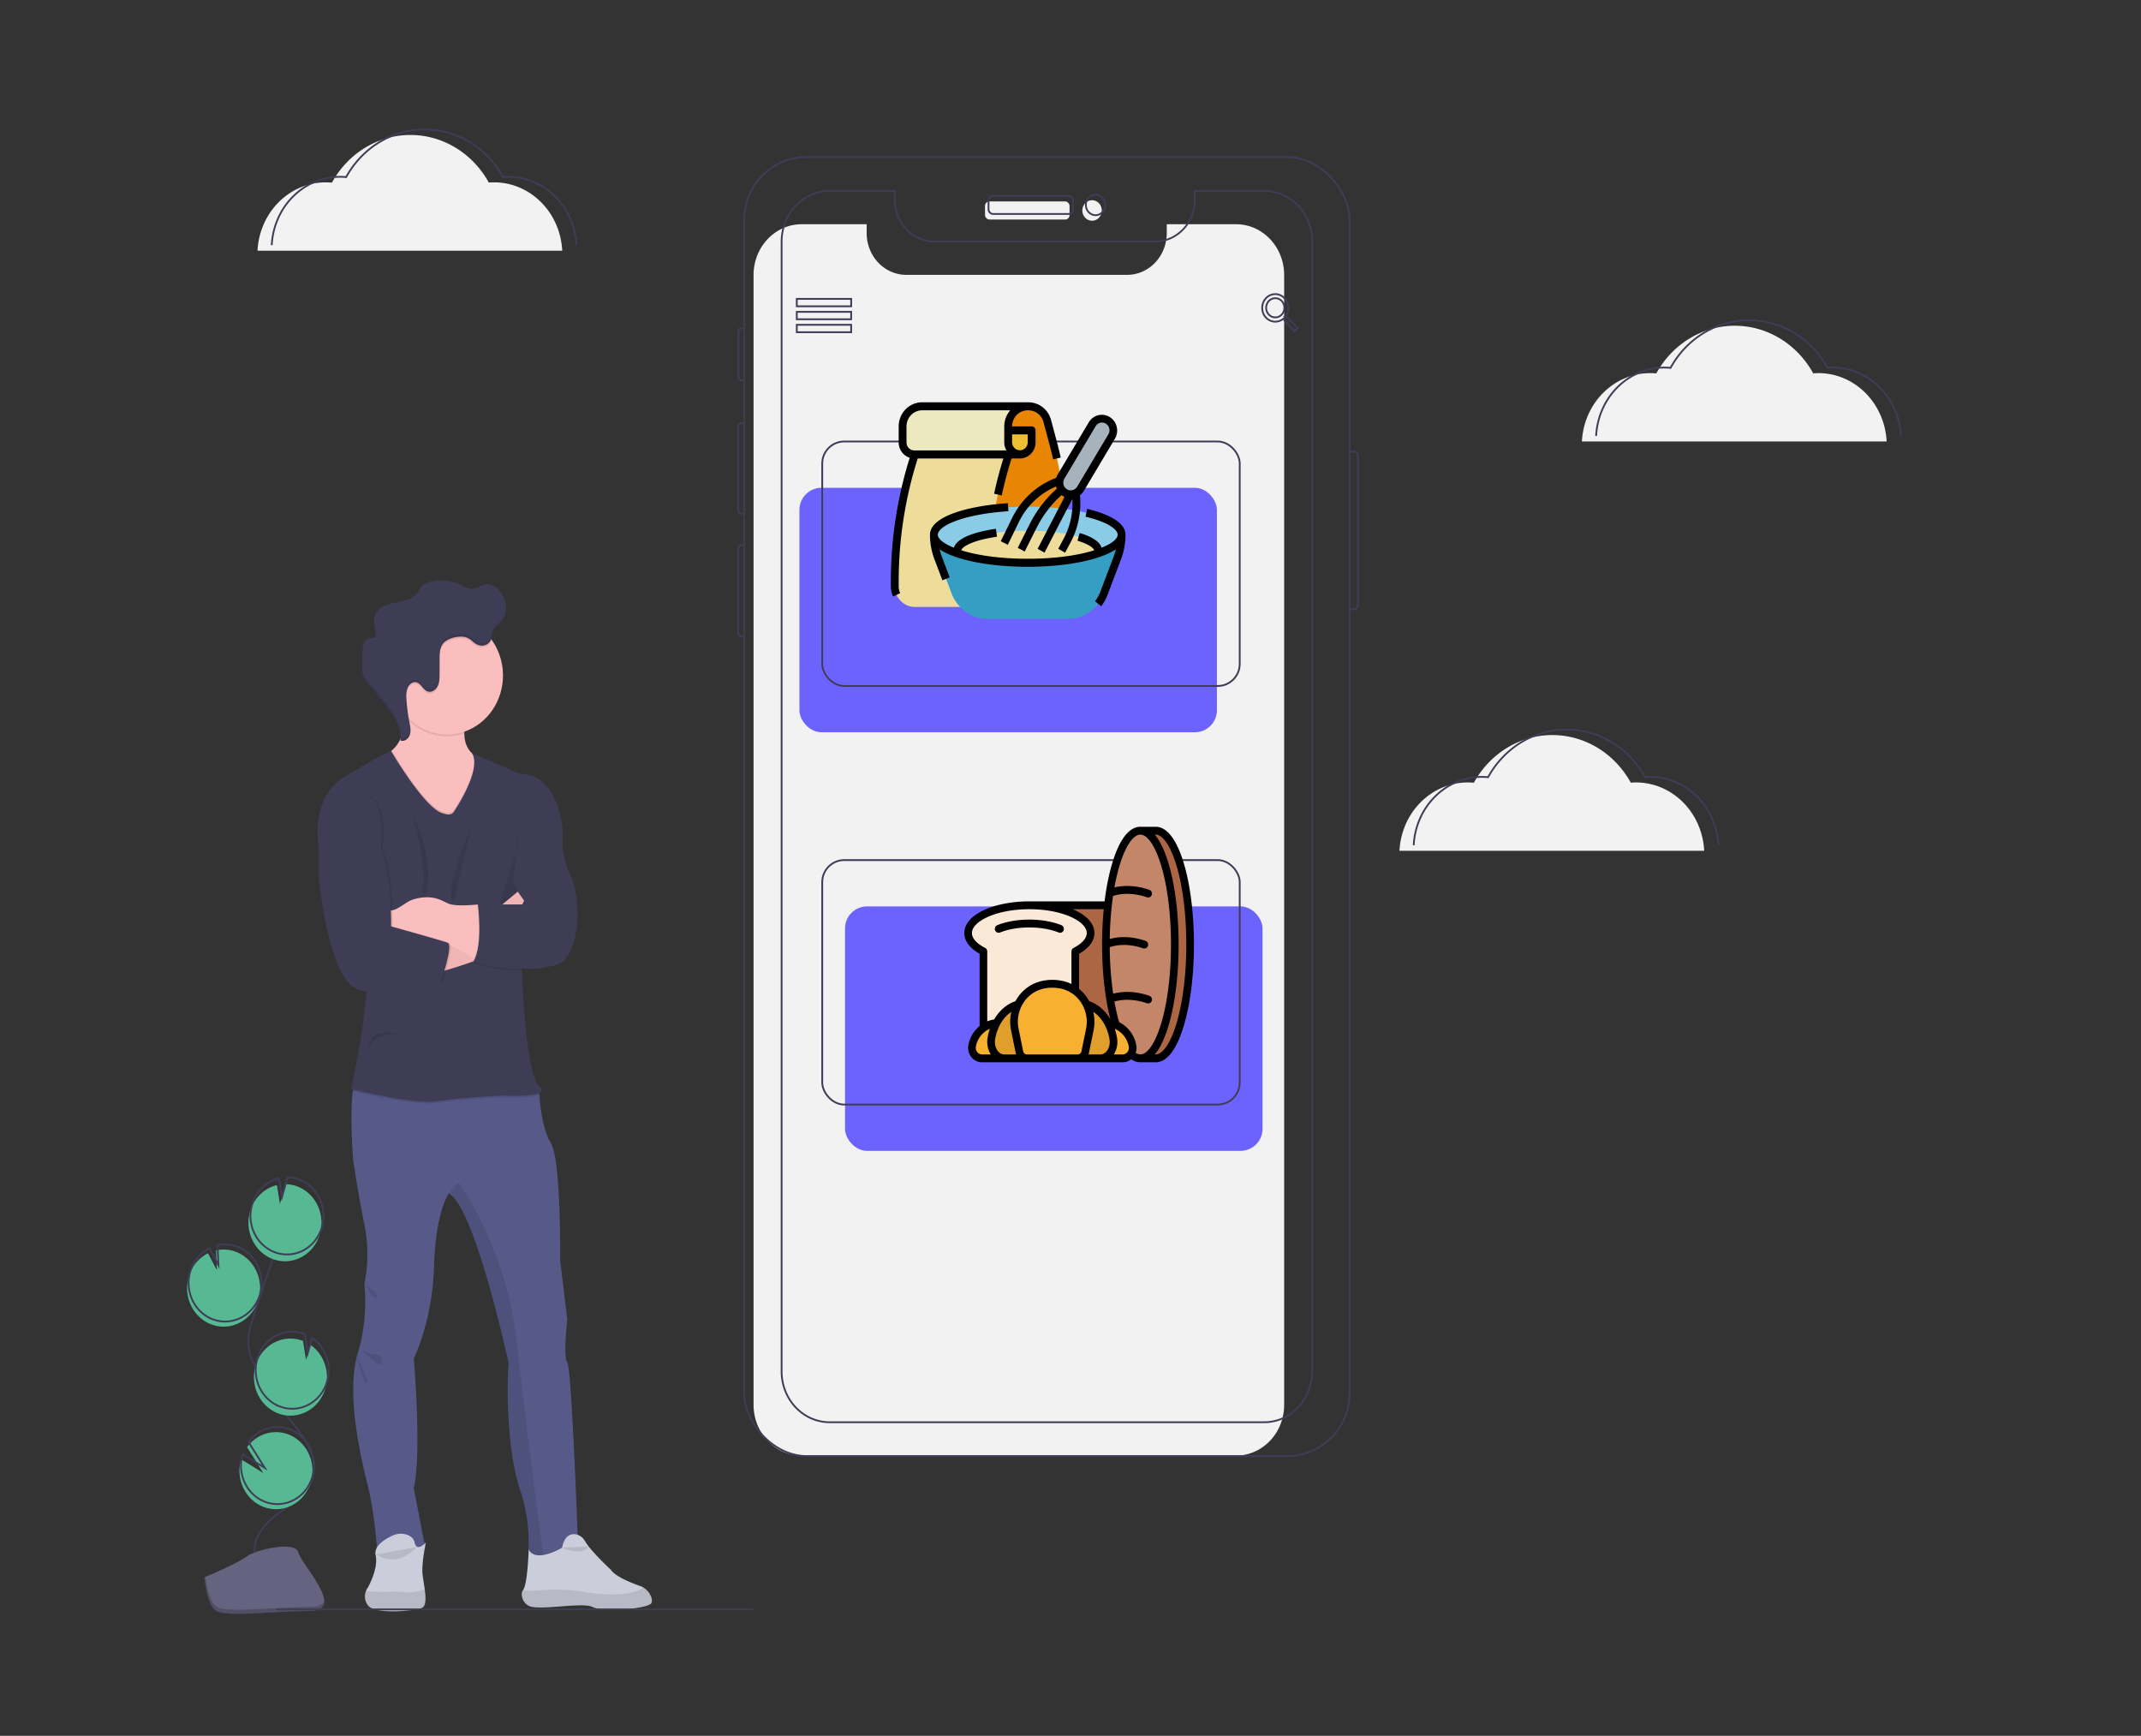<?xml version="1.0" encoding="UTF-8" standalone="no"?>
<svg
   xmlns:dc="http://purl.org/dc/elements/1.1/"
   xmlns:cc="http://creativecommons.org/ns#"
   xmlns:rdf="http://www.w3.org/1999/02/22-rdf-syntax-ns#"
   xmlns:svg="http://www.w3.org/2000/svg"
   xmlns="http://www.w3.org/2000/svg"
   xmlns:sodipodi="http://sodipodi.sourceforge.net/DTD/sodipodi-0.dtd"
   xmlns:inkscape="http://www.inkscape.org/namespaces/inkscape"
   width="560px"
   height="454px"
   viewBox="0 0 560 454"
   version="1.1"
   id="svg1243"
   sodipodi:docname="Recipe_Finder.svg"
   inkscape:version="1.0.2 (e86c870879, 2021-01-15)">
  <rect x="0" y="0" width="560" height="454" fill="#333333" stroke="none"/>
  <defs
     id="defs1247">
    <linearGradient
       id="a7d70b19-b507-4394-a133-55f51a2376ed"
       x1="323.007"
       y1="814.329"
       x2="323.007"
       y2="813.88"
       gradientTransform="matrix(-0.459,0,0,0.484,296.461,9.977)"
       gradientUnits="userSpaceOnUse">
      <stop
         offset="0"
         stop-color="gray"
         stop-opacity="0.25"
         id="stop2119" />
      <stop
         offset="0.535"
         stop-color="gray"
         stop-opacity="0.12"
         id="stop2121" />
      <stop
         offset="1"
         stop-color="gray"
         stop-opacity="0.1"
         id="stop2123" />
    </linearGradient>
  </defs>
  <sodipodi:namedview
     pagecolor="#ffffff"
     bordercolor="#666666"
     borderopacity="1"
     objecttolerance="10"
     gridtolerance="10"
     guidetolerance="10"
     inkscape:pageopacity="0"
     inkscape:pageshadow="2"
     inkscape:window-width="1920"
     inkscape:window-height="1017"
     id="namedview1245"
     showgrid="false"
     inkscape:zoom="0.65786185"
     inkscape:cx="221.75204"
     inkscape:cy="338.91098"
     inkscape:window-x="-8"
     inkscape:window-y="-8"
     inkscape:window-maximized="1"
     inkscape:current-layer="svg1243" />
  <!-- Generator: Sketch 61.2 (89653) - https://sketch.com -->
  <title
     id="title1146">1</title>
  <desc
     id="desc1148">Created with Sketch.</desc>
  <path
     d="M 335.883,71.926 V 367.432 a 12.574,13.276 0 0 1 -12.576,13.273 H 209.675 a 12.574,13.276 0 0 1 -12.576,-13.273 V 71.926 a 12.575,13.277 0 0 1 12.576,-13.278 h 17.004 v 2.306 a 10.358,10.936 0 0 0 10.356,10.933 h 57.788 a 10.356,10.933 0 0 0 10.356,-10.933 v -2.306 h 18.128 a 12.575,13.277 0 0 1 12.576,13.278 z"
     fill="#f2f2f2"
     id="path2130"
     style="stroke-width:0.471" />
  <path
     d="m 353.002,118.152 h 1.126 a 1.051,1.11 0 0 1 1.051,1.11 v 38.965 a 1.051,1.11 0 0 1 -1.051,1.11 h -1.126"
     fill="none"
     stroke="#3f3d56"
     stroke-miterlimit="10"
     id="path2132"
     style="stroke-width:0.471" />
  <path
     d="m 194.662,99.445 h -0.814 a 0.69,0.728 0 0 1 -0.69,-0.728 V 86.615 a 0.69,0.728 0 0 1 0.69,-0.728 h 0.814"
     fill="none"
     stroke="#3f3d56"
     stroke-miterlimit="10"
     id="path2134"
     style="stroke-width:0.471" />
  <path
     d="m 194.534,134.31 h -0.695 a 0.778,0.821 0 0 1 -0.778,-0.821 v -21.958 a 0.778,0.821 0 0 1 0.778,-0.821 h 0.823"
     fill="none"
     stroke="#3f3d56"
     stroke-miterlimit="10"
     id="path2136"
     style="stroke-width:0.471" />
  <path
     d="m 194.534,166.371 h -0.684 a 0.74,0.781 0 0 1 -0.74,-0.781 v -22.242 a 0.74,0.781 0 0 1 0.74,-0.781 h 0.684"
     fill="none"
     stroke="#3f3d56"
     stroke-miterlimit="10"
     id="path2138"
     style="stroke-width:0.471" />
  <rect
     x="194.662"
     y="41.079"
     width="158.34"
     height="339.759"
     rx="16.377"
     fill="none"
     stroke="#3f3d56"
     stroke-miterlimit="10"
     id="rect2140"
     style="stroke-width:0.471" />
  <rect
     x="257.64"
     y="52.679"
     width="22.111"
     height="4.74"
     rx="1.166"
     fill="#f2f2f2"
     id="rect2142"
     style="stroke-width:0.471" />
  <ellipse
     cx="285.641"
     cy="55.049"
     fill="#f2f2f2"
     id="circle2144"
     rx="2.547"
     ry="2.689"
     style="stroke-width:0.471" />
  <rect
     x="258.558"
     y="51.225"
     width="22.111"
     height="4.74"
     rx="1.166"
     fill="none"
     stroke="#3f3d56"
     stroke-miterlimit="10"
     id="rect2146"
     style="stroke-width:0.471" />
  <ellipse
     cx="286.559"
     cy="53.596"
     fill="none"
     stroke="#3f3d56"
     stroke-miterlimit="10"
     id="circle2148"
     rx="2.547"
     ry="2.689"
     style="stroke-width:0.471" />
  <path
     d="M 343.224,63.206 V 358.712 a 12.574,13.276 0 0 1 -12.576,13.273 H 217.017 a 12.574,13.276 0 0 1 -12.576,-13.273 V 63.206 a 12.575,13.277 0 0 1 12.576,-13.278 h 17.004 v 2.306 a 10.358,10.936 0 0 0 10.356,10.933 H 302.164 a 10.356,10.933 0 0 0 10.356,-10.933 v -2.306 h 18.128 a 12.575,13.277 0 0 1 12.576,13.278 z"
     fill="none"
     stroke="#3f3d56"
     stroke-miterlimit="10"
     id="path2150"
     style="stroke-width:0.471" />
  <rect
     x="208.409"
     y="78.17"
     width="14.223"
     height="1.938"
     fill="none"
     stroke="#3f3d56"
     stroke-miterlimit="10"
     id="rect2152"
     style="stroke-width:0.471" />
  <rect
     x="208.409"
     y="81.561"
     width="14.223"
     height="1.938"
     fill="none"
     stroke="#3f3d56"
     stroke-miterlimit="10"
     id="rect2154"
     style="stroke-width:0.471" />
  <rect
     x="208.409"
     y="84.952"
     width="14.223"
     height="1.938"
     fill="none"
     stroke="#3f3d56"
     stroke-miterlimit="10"
     id="rect2156"
     style="stroke-width:0.471" />
  <path
     d="m 336.724,83.014 h -0.421 l -0.158,-0.139 a 3.496,3.691 0 0 0 0.817,-2.37 3.411,3.601 0 1 0 -3.398,3.625 3.53,3.727 0 0 0 2.239,-0.864 l 0.158,0.139 v 0.446 l 2.634,2.789 0.79,-0.837 z m -3.16,0 a 2.377,2.51 0 1 1 2.37,-2.51 2.364,2.496 0 0 1 -2.37,2.51 z"
     fill="none"
     stroke="#3f3d56"
     stroke-miterlimit="10"
     id="path2158"
     style="stroke-width:0.471" />
  <path
     d="m 413.765,115.47 a 17.871,18.868 0 0 1 17.846,-17.882 c 0.543,0 1.079,0.03 1.61,0.08 a 23.744,25.069 0 0 1 41.044,-0.02 c 0.448,-0.036 0.899,-0.06 1.355,-0.06 a 17.871,18.868 0 0 1 17.846,17.882"
     fill="#f2f2f2"
     id="path2160"
     style="stroke-width:0.471" />
  <path
     d="m 417.487,114.018 a 17.871,18.868 0 0 1 17.846,-17.882 c 0.543,0 1.079,0.03 1.61,0.08 a 23.744,25.069 0 0 1 41.044,-0.02 c 0.448,-0.036 0.899,-0.059 1.355,-0.059 a 17.871,18.868 0 0 1 17.846,17.882"
     fill="none"
     stroke="#3f3d56"
     stroke-miterlimit="10"
     id="path2162"
     style="stroke-width:0.471" />
  <path
     d="m 366.048,222.527 a 17.871,18.868 0 0 1 17.846,-17.882 c 0.543,0 1.079,0.03 1.61,0.08 a 23.744,25.069 0 0 1 41.044,-0.021 c 0.448,-0.035 0.899,-0.059 1.355,-0.059 a 17.871,18.868 0 0 1 17.846,17.882"
     fill="#f2f2f2"
     id="path2164"
     style="stroke-width:0.471" />
  <path
     d="m 369.77,221.075 a 17.871,18.868 0 0 1 17.846,-17.882 c 0.543,0 1.079,0.03 1.61,0.08 a 23.744,25.069 0 0 1 41.044,-0.021 c 0.448,-0.035 0.899,-0.059 1.355,-0.059 a 17.871,18.868 0 0 1 17.846,17.882"
     fill="none"
     stroke="#3f3d56"
     stroke-miterlimit="10"
     id="path2166"
     style="stroke-width:0.471" />
  <path
     d="M 67.357,65.574 A 17.871,18.868 0 0 1 85.203,47.692 c 0.543,0 1.079,0.03 1.61,0.08 a 23.744,25.069 0 0 1 41.044,-0.02 c 0.448,-0.036 0.899,-0.06 1.355,-0.06 a 17.871,18.868 0 0 1 17.846,17.882"
     fill="#f2f2f2"
     id="path2168"
     style="stroke-width:0.471" />
  <path
     d="M 71.079,64.123 A 17.871,18.868 0 0 1 88.926,46.241 c 0.543,0 1.079,0.03 1.61,0.08 a 23.744,25.069 0 0 1 41.044,-0.02 c 0.448,-0.036 0.899,-0.059 1.355,-0.059 a 17.871,18.868 0 0 1 17.846,17.882"
     fill="none"
     stroke="#3f3d56"
     stroke-miterlimit="10"
     id="path2170"
     style="stroke-width:0.471" />
  <rect
     x="209.097"
     y="127.585"
     width="109.199"
     height="63.943"
     rx="5.757"
     fill="#6c63ff"
     id="rect2172"
     style="stroke-width:0.471" />
  <rect
     x="215.062"
     y="115.475"
     width="109.199"
     height="63.943"
     rx="5.757"
     fill="none"
     stroke="#3f3d56"
     stroke-miterlimit="10"
     id="rect2174"
     style="stroke-width:0.471" />
  <rect
     x="-330.225"
     y="-301.008"
     width="109.199"
     height="63.943"
     rx="5.757"
     transform="scale(-1)"
     fill="#6c63ff"
     id="rect2178"
     style="stroke-width:0.471" />
  <rect
     x="-324.261"
     y="-288.897"
     width="109.199"
     height="63.943"
     rx="5.757"
     transform="scale(-1)"
     fill="none"
     stroke="#3f3d56"
     stroke-miterlimit="10"
     id="rect2180"
     style="stroke-width:0.471" />
  <path
     d="m 148.455,404.237 -1.7e-4,4.8e-4 c 0,0 -0.144,0.085 -0.391,0.217 q 0.199,-0.109 0.391,-0.217 z"
     fill="url(#a7d70b19-b507-4394-a133-55f51a2376ed)"
     id="path2184"
     style="fill:url(#a7d70b19-b507-4394-a133-55f51a2376ed);stroke-width:0.471" />
  <path
     d="m 93.734,353.472 c -3.442,10.449 0.574,27.41 2.44,34.981 1.863,7.573 2.438,16.659 2.438,16.659 7.315,1.211 12.623,-0.304 12.623,-0.304 l -3.012,-15.596 c 2.151,-9.238 0,-33.923 0,-33.923 0,0 4.875,-9.54 5.306,-24.078 0.424,-14.31 3.765,-18.935 3.87,-19.078 l 0.002,-0.002 c 6.885,3.787 15.635,44.372 15.635,44.372 -0.716,9.842 0.144,24.987 3.012,33.164 a 38.889,41.059 0 0 1 2.151,16.203 c 1.003,0.895 2.397,1.047 3.903,0.79 4.096,-0.7 9.006,-4.425 9.006,-4.425 0,0 -1.577,-44.219 -2.726,-45.884 -1.147,-1.665 0,-11.205 0,-11.205 l -1.863,-15.446 c 0,0 0.286,-26.2 -2.44,-30.743 -2.352,-3.923 -2.894,-10.817 -2.999,-12.627 -0.015,-0.286 -0.021,-0.445 -0.021,-0.445 l -4.15,-5.249 c 0,0 -40.161,-3.18 -43.173,0 -0.74,0.781 -1.196,2.555 -1.467,4.791 -0.828,6.869 0.12,18.074 0.12,18.074 0,0 1.205,8.33 2.926,16.809 a 34.874,36.82 0 0 1 0,15.446 43.754,46.195 0 0 1 -1.579,17.718 z"
     fill="#575a89"
     id="path2186"
     style="stroke-width:0.471" />
  <path
     d="m 96.245,419.877 c 1.792,2.499 12.334,1.438 14.129,0.659 1.095,-0.477 1.013,-2.653 0.716,-4.895 -0.187,-1.427 -0.463,-2.88 -0.574,-3.941 -0.286,-2.726 0.861,-8.255 0.861,-8.255 0,0 -2.367,2.651 -2.939,0 -0.251,-1.159 -1.134,-1.753 -2.047,-2.054 a 5.358,5.657 0 0 0 -3.724,0.247 c -1.863,0.853 -4.972,2.672 -4.414,5.133 0.79,3.478 -2.007,8.411 -2.007,8.411 a 3.585,3.785 0 0 0 -0.523,0.952 3.446,3.638 0 0 0 0.523,3.743 z"
     fill="#cbceda"
     id="path2188"
     style="stroke-width:0.471" />
  <path
     d="m 96.245,419.877 c 1.792,2.499 12.334,1.438 14.129,0.659 1.095,-0.477 1.013,-2.653 0.716,-4.895 -1.132,0.559 -3.057,1.024 -6.267,0.71 a 18.036,19.043 0 0 0 -2.254,-0.073 52.744,55.687 0 0 1 -6.847,-0.145 3.446,3.638 0 0 0 0.523,3.743 z"
     opacity="0.1"
     id="path2190"
     style="stroke-width:0.471" />
  <path
     d="m 133.035,356.502 c -0.716,9.842 0.144,24.987 3.012,33.164 a 38.889,41.059 0 0 1 2.151,16.203 c 1.003,0.895 2.397,1.047 3.903,0.79 -0.865,-6.387 -4.552,-33.907 -6.915,-55.647 -2.689,-24.759 -15.275,-41.796 -15.275,-41.796 l -2.511,2.914 c 6.885,3.787 15.635,44.372 15.635,44.372 z"
     opacity="0.1"
     id="path2192"
     style="stroke-width:0.471" />
  <path
     d="m 100.548,197.344 1.751,9.086 8.576,15.219 10.579,-4.77 c 0,0 14.378,-15.901 5.342,-18.172 a 7.952,8.395 0 0 1 -3.001,-1.411 c -1.773,-1.413 -2.332,-3.466 -2.341,-5.477 a 15.893,16.78 0 0 1 1.469,-6.515 l -18.503,-6.133 a 29.548,31.197 0 0 1 1.327,7.914 c 0.142,5.32 -1.73,7.941 -3.266,9.191 a 5.557,5.867 0 0 1 -1.934,1.068 z"
     fill="#fbbebe"
     id="path2194"
     style="stroke-width:0.471" />
  <path
     d="m 104.42,179.172 a 29.548,31.197 0 0 1 1.327,7.914 14.221,15.014 0 0 0 1.076,1.208 14.641,15.458 0 0 0 14.63,3.525 15.893,16.78 0 0 1 1.469,-6.515 z"
     opacity="0.1"
     id="path2196"
     style="stroke-width:0.471" />
  <path
     d="m 102.299,176.673 a 14.629,15.446 0 1 0 14.63,-15.446 14.576,15.389 0 0 0 -14.63,15.446 z"
     fill="#fbbebe"
     id="path2198"
     style="stroke-width:0.471" />
  <path
     d="m 100.548,197.344 1.751,9.086 8.576,15.219 10.579,-4.77 c 0,0 14.378,-15.901 5.342,-18.172 a 7.952,8.395 0 0 1 -3.001,-1.411 c 1.633,4.734 -5.103,14.585 -5.103,14.585 -0.783,1.218 -2.582,0.454 -2.582,0.454 -4.337,-0.693 -12.326,-13.868 -13.627,-16.06 a 5.557,5.867 0 0 1 -1.934,1.068 z"
     opacity="0.1"
     id="path2200"
     style="stroke-width:0.471" />
  <path
     d="m 92.267,285.424 c 2.545,0.611 16.637,3.907 21.979,3.082 5.88,-0.909 17.313,-1.513 17.313,-1.513 0,0 7.281,0.416 9.52,-0.666 -0.015,-0.286 -0.021,-0.445 -0.021,-0.445 l -4.15,-5.249 c 0,0 -40.161,-3.18 -43.173,0 -0.74,0.781 -1.196,2.555 -1.467,4.791 z"
     opacity="0.1"
     id="path2202"
     style="stroke-width:0.471" />
  <path
     d="m 118.692,212.336 c 0,0 7.567,-11.069 4.716,-15.378 l 12.783,5.535 c 0,0 7.694,-0.985 10.47,11.138 a 19.864,20.973 0 0 1 0.475,6.153 c -0.101,1.828 0.134,5.046 2.107,9.21 3.155,6.663 2.438,21.958 -4.016,23.472 -6.454,1.514 -8.749,0.757 -8.749,0.757 0,0 0.861,27.712 4.59,30.893 3.729,3.18 -9.508,2.423 -9.508,2.423 0,0 -11.433,0.606 -17.313,1.514 -5.881,0.909 -22.375,-3.18 -22.375,-3.18 0,0 2.438,-11.66 3.299,-19.081 0.861,-7.42 2.869,-23.221 2.869,-23.221 L 83.408,221.649 c 0,0 -2.582,-12.645 6.454,-18.248 9.036,-5.603 12.437,-6.981 12.437,-6.981 0,0 9.078,15.612 13.811,16.37 0,-1e-5 1.798,0.763 2.582,-0.454 z"
     fill="#3f3d56"
     id="path2204"
     style="stroke-width:0.471" />
  <path
     d="m 135.473,216.728 c 0,0 0.143,4.997 -0.717,6.966 -0.861,1.969 -4.016,12.872 -4.016,12.872 h 7.172 c 0,0 -3.873,-4.392 -3.586,-6.512 0.287,-2.12 1.147,-13.326 1.147,-13.326 z"
     opacity="0.1"
     id="path2206"
     style="stroke-width:0.471" />
  <path
     d="m 114.245,254.435 c 0,0 15.837,-4.089 17.313,-7.572 1.476,-3.483 5.545,-11.277 5.545,-11.277 l -1.672,-2.377 -7.704,6.386 c 0,0 -9.18,7.723 -13.482,8.48 -4.303,0.757 0,6.36 0,6.36 z"
     fill="#fbbebe"
     id="path2208"
     style="stroke-width:0.471" />
  <path
     d="m 114.245,254.435 c 0,0 15.837,-4.089 17.313,-7.572 1.476,-3.483 5.545,-11.277 5.545,-11.277 l -1.672,-2.377 -7.704,6.386 c 0,0 -9.18,7.723 -13.482,8.48 -4.303,0.757 0,6.36 0,6.36 z"
     opacity="0.05"
     id="path2210"
     style="stroke-width:0.471" />
  <path
     d="m 100.548,234.749 v 9.072 h 1.381 a 40.197,42.44 0 0 1 19.503,5.329 l 2.588,1.517 0.697,0.409 4.445,-10.574 -4.159,-3.937 c 0,0 -0.075,0.009 -0.213,0.02 -1.018,0.104 -5.417,0.493 -7.283,-0.173 -1.771,-0.634 -3.972,-2.649 -9.189,-1.24 -2.569,0.693 -4.763,3.734 -7.257,2.785 z"
     fill="#fbbebe"
     id="path2212"
     style="stroke-width:0.471" />
  <path
     d="m 86.707,218.242 -2.869,3.407 v 8.253 c 0,0 2.438,26.047 10.184,28.924 7.745,2.877 21.572,-1.666 21.572,-1.666 0,0 3.571,-9.995 1.9,-10.6 -1.671,-0.606 -14.764,-4.257 -14.764,-4.257 0,0 0.185,-15.278 -2.683,-19.821 0,0 1.865,-14.235 -4.59,-14.538 -6.454,-0.303 -8.749,10.297 -8.749,10.297 z"
     opacity="0.1"
     id="path2214"
     style="stroke-width:0.471" />
  <path
     d="m 86.276,218.242 -2.869,3.407 v 8.253 c 0,0 2.438,26.047 10.184,28.924 7.745,2.877 21.572,-1.666 21.572,-1.666 0,0 3.571,-9.995 1.9,-10.6 -1.671,-0.606 -14.764,-4.257 -14.764,-4.257 0,0 0.185,-15.278 -2.683,-19.821 0,0 1.865,-14.235 -4.59,-14.538 -6.454,-0.303 -8.749,10.297 -8.749,10.297 z"
     fill="#3f3d56"
     id="path2216"
     style="stroke-width:0.471" />
  <path
     d="m 106.311,183.238 a 5.726,6.046 0 0 1 0.327,-2.948 c 0.404,-0.904 1.351,-1.617 2.274,-1.388 1.228,0.302 1.758,1.99 2.96,2.394 1.013,0.341 2.121,-0.418 2.605,-1.42 0.484,-0.999 0.497,-2.172 0.499,-3.294 q 0.003,-1.898 0.009,-3.796 c 0.002,-1.377 0.041,-2.864 0.846,-3.946 1,-1.347 3.35,-1.935 4.918,-1.881 a 4.16,4.392 0 0 1 2.808,1.195 c 0.841,0.754 1.812,1.308 2.956,1.111 a 2.552,2.695 0 0 0 2.059,-1.881 0.344,0.363 0 0 0 0.011,-0.048 14.629,15.445 0 1 0 -21.76,20.503 39.538,41.744 0 0 1 -0.512,-4.602 z"
     opacity="0.1"
     id="path2218"
     style="stroke-width:0.471" />
  <path
     d="m 126.514,168.812 a 2.556,2.698 0 0 0 2.059,-1.881 c 0.121,-0.489 0.089,-1.01 0.225,-1.495 0.335,-1.19 1.538,-1.81 2.344,-2.713 1.616,-1.81 1.511,-4.789 0.367,-6.963 -0.923,-1.755 -2.715,-3.237 -4.588,-2.894 -1.16,0.212 -2.164,1.085 -3.339,1.164 -1.131,0.076 -2.167,-0.593 -3.198,-1.09 a 12.057,12.73 0 0 0 -7.928,-0.743 4.568,4.823 0 0 0 -2.182,1.162 18.582,19.619 0 0 0 -1.164,1.727 c -1.338,1.799 -3.731,2.15 -5.863,2.559 -2.132,0.408 -4.544,1.297 -5.245,3.461 -0.465,1.435 -0.014,2.994 0.253,4.484 a 1.248,1.318 0 0 1 -0.057,0.926 c -0.333,0.581 -1.165,0.338 -1.794,0.477 -1.209,0.268 -1.52,1.913 -1.565,3.217 q -0.076,2.238 -0.115,4.478 a 5.483,5.789 0 0 0 0.125,1.662 5.562,5.872 0 0 0 1.22,2.084 l 4.736,6.007 c 2.1,2.664 4.33,5.768 3.907,9.205 0.995,0.472 2.177,-0.436 2.504,-1.535 0.326,-1.099 0.063,-2.283 -0.158,-3.411 a 39.722,41.939 0 0 1 -0.749,-5.914 5.707,6.026 0 0 1 0.328,-2.948 c 0.403,-0.905 1.351,-1.617 2.274,-1.389 1.229,0.303 1.757,1.99 2.959,2.395 1.013,0.341 2.123,-0.419 2.606,-1.419 0.483,-1 0.496,-2.171 0.499,-3.294 l 0.008,-3.796 c 0.003,-1.375 0.042,-2.864 0.846,-3.946 1,-1.346 3.351,-1.935 4.92,-1.881 a 4.166,4.398 0 0 1 2.807,1.195 c 0.842,0.754 1.811,1.309 2.957,1.112 z"
     fill="#3f3d56"
     id="path2220"
     style="stroke-width:0.471" />
  <path
     d="m 123.21,216.349 -4.492,19.481 c 0,0 -3.54,-0.022 4.492,-19.481 z"
     opacity="0.1"
     id="path2222"
     style="stroke-width:0.471" />
  <path
     d="m 107.863,213.093 c 0,0 5.881,10.168 3.586,20.682 l -1.096,0.085 c 0,0 1.956,-4.866 -2.49,-20.766 z"
     opacity="0.1"
     id="path2224"
     style="stroke-width:0.471" />
  <path
     d="m 104.133,270.638 c 0,0 -7.221,-2.522 -7.745,3.332 0,0 1.363,-4.013 7.745,-3.332 z"
     opacity="0.1"
     id="path2226"
     style="stroke-width:0.471" />
  <path
     d="m 125.003,237.02 c 0,0 1.434,10.6 -1.147,14.841 0,0 5.252,2.272 12.622,1.817 l 0.861,-16.658 z"
     opacity="0.1"
     id="path2228"
     style="stroke-width:0.471" />
  <path
     d="m 124.02,250.668 0.697,0.409 4.445,-10.574 -4.159,-3.937 h -0.215 a 0.133,0.14 0 0 0 0.002,0.02 c 0.065,0.488 1.224,9.593 -0.77,14.081 z"
     opacity="0.1"
     id="path2230"
     style="stroke-width:0.471" />
  <path
     d="m 125.003,236.565 c 0,0 1.434,10.6 -1.147,14.841 0,0 5.252,2.272 12.622,1.817 l 5.02,-16.658 z"
     fill="#3f3d56"
     id="path2232"
     style="stroke-width:0.471" />
  <path
     d="m 136.491,417.304 a 3.248,3.429 0 0 0 2.785,3 c 3.895,0.614 13.277,-1.21 15.646,-0.02 3.012,1.515 14.916,0.454 15.491,-1.059 a 2.264,2.39 0 0 0 -0.207,-1.822 4.58,4.835 0 0 0 -1.923,-2.183 4.765,5.031 0 0 0 -0.863,-0.404 c -2.242,-0.79 -6.478,-2.467 -7.621,-4.223 0,0 -5.279,-4.876 -6.785,-7.514 a 3.446,3.638 0 0 0 -2.758,-1.813 c -1.256,-0.059 -2.656,0.608 -3.228,3.514 0,0 -6.88,4.146 -8.744,0.511 0,0 -0.286,8.974 -1.429,10.501 -0.002,0.002 -0.004,0.007 -0.006,0.009 a 1.909,2.016 0 0 0 -0.359,1.502 z"
     fill="#cbceda"
     id="path2234"
     style="stroke-width:0.471" />
  <path
     d="m 136.491,417.304 a 3.248,3.429 0 0 0 2.785,3 c 3.895,0.614 13.277,-1.21 15.646,-0.02 3.012,1.515 14.916,0.454 15.491,-1.059 a 2.264,2.39 0 0 0 -0.207,-1.822 4.58,4.835 0 0 0 -1.923,-2.183 c -1.941,1.358 -6.25,2.689 -15.727,1.127 -9.04,-1.49 -13.515,0.44 -15.699,-0.555 -0.002,0.002 -0.004,0.007 -0.006,0.009 a 1.909,2.016 0 0 0 -0.359,1.502 z"
     opacity="0.1"
     id="path2236"
     style="stroke-width:0.471" />
  <g
     opacity="0.1"
     id="g2246"
     transform="matrix(0.459,0,0,0.484,48.934,33.608)">
    <path
       d="m 219.041,321.671 c -0.009,-0.05 -0.017,-0.101 -0.027,-0.15 -0.443,-2.343 -1.116,-4.767 -0.965,-7.099 a 45.604,45.604 0 0 0 0.965,5.692 3.388,3.388 0 0 1 0.027,1.557 z"
       transform="translate(-111.511,-48.782)"
       id="path2238" />
    <path
       d="m 237.283,350.933 a 9.135,9.135 0 0 0 -0.768,3.572 10.764,10.764 0 0 1 0.768,-4.979 c 0.879,-1.869 2.945,-3.338 4.956,-2.868 2.678,0.626 3.83,4.109 6.45,4.944 2.209,0.704 4.627,-0.865 5.68,-2.93 1.053,-2.065 1.081,-4.482 1.087,-6.801 q 0.009,-3.918 0.018,-7.836 c 0.007,-2.839 0.091,-5.913 1.843,-8.147 2.18,-2.78 7.303,-3.994 10.722,-3.883 a 9.079,9.079 0 0 1 6.117,2.468 c 1.835,1.557 3.947,2.701 6.444,2.295 a 5.57,5.57 0 0 0 4.489,-3.884 c 0.263,-1.009 0.194,-2.086 0.491,-3.086 0.73,-2.456 3.352,-3.737 5.109,-5.601 a 10.235,10.235 0 0 0 2.637,-6.607 10.657,10.657 0 0 1 -2.637,8.014 c -1.758,1.864 -4.38,3.145 -5.109,5.601 -0.297,1 -0.228,2.076 -0.491,3.086 a 5.57,5.57 0 0 1 -4.489,3.884 c -2.497,0.407 -4.61,-0.737 -6.444,-2.295 a 9.079,9.079 0 0 0 -6.117,-2.468 c -3.419,-0.111 -8.542,1.103 -10.722,3.883 -1.752,2.234 -1.836,5.307 -1.843,8.147 q -0.009,3.918 -0.018,7.836 c -0.005,2.318 -0.034,4.735 -1.087,6.801 -1.053,2.065 -3.471,3.634 -5.68,2.93 -2.62,-0.835 -3.772,-4.318 -6.45,-4.944 -2.011,-0.47 -4.077,0.999 -4.956,2.868 z"
       transform="translate(-111.511,-48.782)"
       id="path2240" />
    <path
       d="m 211.591,342.326 a 12.123,12.123 0 0 0 2.659,4.302 q 5.161,6.2 10.323,12.401 c 4.345,5.22 8.943,11.262 8.608,17.931 -0.313,-6.114 -4.57,-11.674 -8.608,-16.525 q -5.161,-6.2 -10.323,-12.401 a 12.123,12.123 0 0 1 -2.659,-4.302 11.946,11.946 0 0 1 -0.273,-3.429 8.507,8.507 0 0 0 0.273,2.023 z"
       transform="translate(-111.511,-48.782)"
       id="path2242" />
    <path
       d="m 238.545,374.863 a 7.344,7.344 0 0 0 0.309,-1.673 8.375,8.375 0 0 1 -0.309,3.08 c -0.711,2.269 -3.288,4.142 -5.457,3.168 a 13.612,13.612 0 0 0 0.107,-1.368 c 2.147,0.867 4.65,-0.975 5.35,-3.207 z"
       transform="translate(-111.511,-48.782)"
       id="path2244" />
  </g>
  <path
     d="m 153.961,404.451 c 0,0 -1.499,2.785 -6.932,0.33"
     opacity="0.1"
     id="path2248"
     style="stroke-width:0.471" />
  <path
     d="m 108.951,404.637 c 0,0 -4.687,5.824 -10.591,1.91"
     opacity="0.1"
     id="path2250"
     style="stroke-width:0.471" />
  <path
     d="m 95.313,335.754 c 0,0 3.31,2.183 3.418,3.433 0.108,1.249 -1.709,-0.909 -1.709,-0.909 z"
     opacity="0.1"
     id="path2252"
     style="stroke-width:0.471" />
  <path
     d="m 94.007,352.498 a 6.913,7.298 0 0 0 4.079,1.681 c 2.474,0.114 2.268,3.521 0.65,2.499 -1.618,-1.022 -4.729,-4.179 -4.729,-4.179 z"
     opacity="0.1"
     id="path2254"
     style="stroke-width:0.471" />
  <path
     d="m 93.377,354.683 c 0,0 1.589,8.241 2.88,6.651"
     opacity="0.1"
     id="path2256"
     style="stroke-width:0.471" />
  <path
     d="m 55.224,346.375 a 9.549,10.082 0 1 0 1.272,-19.336 l 0.239,5.189 -2.325,-4.447 a 9.513,10.044 0 0 0 -4.902,5.679 9.364,9.886 0 0 0 -0.549,2.727 9.547,10.08 0 0 0 6.266,10.188 z"
     fill="#57b894"
     id="path2258"
     style="stroke-width:0.471" />
  <path
     d="m 66.73,406.561 c -0.821,-4.413 2.736,-8.326 6.25,-10.869 3.513,-2.543 7.619,-5.042 8.817,-9.357 1.723,-6.202 -3.409,-11.883 -7.403,-16.781 a 57.49,60.698 0 0 1 -7.581,-11.896 c -0.831,-1.711 -1.595,-3.5 -1.813,-5.409 -0.315,-2.749 0.522,-5.485 1.364,-8.108 q 4.212,-13.104 9.006,-25.989"
     fill="none"
     stroke="#3f3d56"
     stroke-miterlimit="10"
     id="path2260"
     style="stroke-width:0.471" />
  <path
     d="m 55.617,345.039 a 9.549,10.082 0 1 0 1.272,-19.336 l 0.239,5.189 -2.325,-4.447 a 9.513,10.044 0 0 0 -4.902,5.679 9.364,9.886 0 0 0 -0.549,2.727 9.547,10.08 0 0 0 6.266,10.188 z"
     fill="none"
     stroke="#3f3d56"
     stroke-miterlimit="10"
     id="path2262"
     style="stroke-width:0.471" />
  <path
     d="m 65.563,316.359 a 9.538,10.07 0 0 1 6.873,-6.393 l 0.786,4.933 1.458,-5.181 a 9.548,10.081 0 1 1 -9.117,6.641 z"
     fill="#57b894"
     id="path2264"
     style="stroke-width:0.471" />
  <path
     d="m 66.087,314.578 a 9.538,10.07 0 0 1 6.873,-6.393 l 0.786,4.933 1.458,-5.181 a 9.548,10.081 0 1 1 -9.117,6.641 z"
     fill="none"
     stroke="#3f3d56"
     stroke-miterlimit="10"
     id="path2266"
     style="stroke-width:0.471" />
  <path
     d="m 72.717,369.654 a 9.548,10.081 0 0 0 8.451,-17.935 l -1.12,3.982 -0.794,-4.991 a 0.166,0.175 0 0 0 -0.024,-0.01 9.549,10.081 0 1 0 -6.512,18.954 z"
     fill="#57b894"
     id="path2268"
     style="stroke-width:0.471" />
  <path
     d="m 73.171,367.849 a 9.548,10.081 0 0 0 8.451,-17.935 l -1.12,3.982 -0.794,-4.991 a 0.166,0.175 0 0 0 -0.024,-0.01 9.549,10.081 0 1 0 -6.512,18.954 z"
     fill="none"
     stroke="#3f3d56"
     stroke-miterlimit="10"
     id="path2270"
     style="stroke-width:0.471" />
  <path
     d="m 62.776,386.396 a 9.544,10.077 0 1 0 1.84,-7.895 l 4.254,6.761 -5.813,-3.588 a 9.459,9.987 0 0 0 -0.281,4.722 z"
     fill="#57b894"
     id="path2272"
     style="stroke-width:0.471" />
  <path
     d="m 63.169,385.06 a 9.544,10.077 0 1 0 1.84,-7.895 l 4.254,6.761 -5.813,-3.588 a 9.459,9.987 0 0 0 -0.281,4.722 z"
     fill="none"
     stroke="#3f3d56"
     stroke-miterlimit="10"
     id="path2274"
     style="stroke-width:0.471" />
  <path
     d="m 53.472,412.539 c 0,0 8.426,-3.487 10.966,-5.396 2.54,-1.909 12.962,-4.189 13.592,-1.127 0.63,3.062 12.663,15.229 3.15,15.31 -9.513,0.081 -22.105,1.648 -24.639,0.018 -2.535,-1.63 -3.068,-8.805 -3.068,-8.805 z"
     fill="#656380"
     id="path2276"
     style="stroke-width:0.471" />
  <path
     d="m 81.35,420.26 c -9.513,0.081 -22.105,1.648 -24.639,0.018 -1.93,-1.241 -2.699,-5.696 -2.957,-7.751 -0.178,0.008 -0.281,0.012 -0.281,0.012 0,0 0.534,7.175 3.068,8.805 2.535,1.63 15.126,0.063 24.639,-0.018 2.746,-0.023 3.695,-1.055 3.643,-2.583 -0.382,0.923 -1.429,1.499 -3.473,1.517 z"
     opacity="0.2"
     id="path2278"
     style="stroke-width:0.471" />
  <line
     x1="72.249"
     y1="420.929"
     x2="197.047"
     y2="420.929"
     fill="none"
     stroke="#3f3d56"
     stroke-miterlimit="10"
     id="line2280"
     style="stroke-width:0.471" />
  <path
     d="m 279.042,143.408 v 9.956 a 5.238,5.375 0 0 1 -5.238,5.374 h -34.527 a 5.238,5.375 0 0 1 -5.238,-5.374 v -1.278 a 102.271,104.931 0 0 1 9.168,-43.424 l 1.06,-2.394 h 24.733 a 5.114,5.247 0 0 1 4.934,3.867 l 1.505,5.662 a 102.276,104.936 0 0 1 3.604,27.611 z"
     style="fill:#eedc9a;stroke-width:0.13"
     id="path2328" />
  <path
     d="m 275.438,115.797 -1.505,-5.662 a 5.114,5.247 0 0 0 -4.096,-3.796 v -0.071 h -9.205 v 8.395 h 4.682 a 102.272,104.932 0 0 0 -6.727,37.423 v 1.278 a 5.238,5.374 0 0 0 5.238,5.374 h 9.98 a 5.238,5.374 0 0 0 5.238,-5.374 v -9.956 a 102.276,104.936 0 0 0 -3.604,-27.611 z"
     style="fill:#e88604;stroke-width:0.13"
     id="path2330" />
  <path
     d="m 263.7,115.713 a 3.068,3.148 0 0 0 3.068,3.148 h -27.616 a 3.068,3.148 0 0 1 -3.068,-3.148 v -4.198 a 5.114,5.247 0 0 1 5.114,-5.247 h 27.616 a 5.114,5.247 0 0 0 -5.114,5.247 z"
     style="fill:#ece9c0;stroke-width:0.13"
     id="path2332" />
  <path
     d="m 263.7,112.564 h 6.137 v 3.148 a 3.068,3.148 0 0 1 -3.068,3.148 v 0 a 3.068,3.148 0 0 1 -3.068,-3.148 z"
     style="fill:#eebe33;stroke-width:0.13"
     id="path2334" />
  <path
     d="m 244.267,139.849 v 0 a 16.356,16.781 0 0 0 1.112,6.082 l 3.512,9.265 a 10.228,10.494 0 0 0 9.533,6.691 h 20.782 a 10.228,10.494 0 0 0 9.533,-6.691 l 3.512,-9.265 a 16.356,16.781 0 0 0 1.112,-6.082 v 0 z"
     style="fill:#379ec3;stroke-width:0.13"
     id="path2336" />
  <path
     d="m 293.362,139.849 c 0,1.89 -2.387,3.614 -6.309,4.916 -4.493,1.491 -10.999,2.429 -18.238,2.429 -7.239,0 -13.745,-0.938 -18.238,-2.429 -3.922,-1.303 -6.309,-3.026 -6.309,-4.916 0,-4.057 10.99,-7.346 24.547,-7.346 13.557,0 24.547,3.289 24.547,7.346 z"
     style="fill:#8acce7;stroke-width:0.13"
     id="path2338" />
  <path
     d="m 287.225,144.047 a 1.562,1.602 0 0 1 -0.173,0.719 c -4.493,1.491 -10.999,2.429 -18.238,2.429 -7.239,0 -13.745,-0.938 -18.238,-2.429 a 1.562,1.602 0 0 1 -0.173,-0.719 c 0,-2.898 8.243,-5.247 18.41,-5.247 10.168,0 18.41,2.349 18.41,5.247 z"
     style="fill:#eedc9a;stroke-width:0.13"
     id="path2340" />
  <path
     d="m 277.542,124.624 8.141,-13.668 a 2.982,3.059 0 0 1 4.079,-1.028 v 0 a 2.982,3.059 0 0 1 1.01,4.219 l -8.141,13.668 a 2.982,3.059 0 0 1 -4.079,1.028 v 0 a 2.982,3.059 0 0 1 -1.01,-4.219 z"
     style="fill:#a6b2bc;stroke-width:0.13"
     id="path2342" />
  <path
     d="m 235.44,155.155 a 4.188,4.297 0 0 1 -0.379,-1.791 v -1.278 a 101.078,103.707 0 0 1 4.98,-32.176 h 22.397 c -0.94,3.028 -1.754,6.122 -2.423,9.217 l 1.997,0.455 c 0.703,-3.252 1.57,-6.501 2.577,-9.672 h 2.179 a 4.096,4.202 0 0 0 4.091,-4.198 v -3.148 a 1.023,1.049 0 0 0 -1.023,-1.049 h -5.114 a 4.096,4.202 0 0 1 4.091,-4.198 h 0.185 a 4.1,4.207 0 0 1 3.947,3.093 l 1.505,5.662 c 0.357,1.343 0.692,2.713 0.997,4.072 l 1.994,-0.47 c -0.311,-1.387 -0.653,-2.785 -1.017,-4.155 l -1.505,-5.662 a 6.15,6.31 0 0 0 -5.921,-4.64 h -27.801 a 6.144,6.304 0 0 0 -6.137,6.296 v 4.198 a 4.098,4.205 0 0 0 2.888,4.012 103.115,105.797 0 0 0 -4.933,32.361 v 1.278 a 6.219,6.381 0 0 0 0.562,2.661 z m 33.374,-41.542 v 2.099 a 2.046,2.099 0 0 1 -4.091,0 v -2.099 z m -31.707,2.099 v -4.198 a 4.096,4.202 0 0 1 4.091,-4.198 h 23.045 a 6.112,6.271 0 0 0 -1.566,4.198 v 4.198 a 4.067,4.173 0 0 0 0.549,2.099 h -24.074 a 2.048,2.101 0 0 1 -2.046,-2.099 z"
     id="path2352"
     style="stroke-width:0.13" />
  <path
     d="m 284.389,133.092 -0.466,2.044 c 6.211,1.49 8.415,3.47 8.415,4.713 0,1.068 -1.478,2.308 -4.211,3.404 -0.478,-1.561 -2.399,-2.851 -5.732,-3.844 l -0.57,2.016 c 2.841,0.846 4.219,1.866 4.363,2.512 -4.064,1.269 -9.998,2.208 -17.374,2.208 -7.377,0 -13.311,-0.94 -17.375,-2.208 0.204,-0.99 3.121,-2.673 9.332,-3.552 l -0.28,-2.079 c -3.116,0.441 -5.764,1.125 -7.658,1.978 -1.866,0.841 -2.983,1.837 -3.333,2.969 -2.733,-1.096 -4.211,-2.335 -4.211,-3.404 0,-0.442 0.351,-2.014 4.873,-3.665 3.445,-1.258 8.275,-2.136 13.6,-2.474 l -0.126,-2.095 c -5.511,0.35 -10.54,1.27 -14.16,2.591 -5.152,1.881 -6.233,4.106 -6.233,5.642 a 17.311,17.761 0 0 0 1.182,6.463 l 2.07,5.461 1.907,-0.761 -2.07,-5.461 a 15.376,15.776 0 0 1 -0.586,-1.89 c 1.312,0.899 3.127,1.703 5.424,2.39 4.727,1.415 10.993,2.194 17.644,2.194 6.651,0 12.917,-0.779 17.644,-2.194 2.296,-0.687 4.112,-1.491 5.424,-2.39 a 15.376,15.776 0 0 1 -0.586,1.89 l -3.512,9.265 a 9.193,9.432 0 0 1 -1.362,2.44 l 1.604,1.303 a 11.235,11.527 0 0 0 1.665,-2.982 l 3.512,-9.265 a 17.311,17.761 0 0 0 1.182,-6.463 c 0,-3.792 -6.262,-5.861 -9.995,-6.757 z"
     id="path2354"
     style="stroke-width:0.13" />
  <path
     d="m 276.27,124.97 a 20.97,21.515 0 0 0 -11.564,10.546 l -2.943,6.038 1.83,0.939 2.943,-6.038 a 18.918,19.41 0 0 1 9.673,-9.211 4.054,4.159 0 0 0 0.198,0.598 c -2.821,2.437 -5.357,5.759 -7.195,9.448 l -3.011,6.001 1.819,0.961 3.012,-6.004 c 1.707,-3.424 4.044,-6.499 6.638,-8.753 a 4.077,4.183 0 0 0 0.356,0.247 3.992,4.096 0 0 0 0.422,0.224 q -0.614,1.18 -1.281,2.456 -1.673,3.204 -3.448,6.644 l -2.319,4.489 1.807,0.983 2.321,-4.492 q 1.765,-3.442 3.442,-6.633 c 0.529,-1.012 1.037,-1.986 1.517,-2.909 a 18.672,19.158 0 0 1 -2.26,10.337 l -1.436,2.702 1.796,1.005 1.436,-2.702 a 20.718,21.256 0 0 0 2.443,-12.325 3.968,4.071 0 0 0 1.038,-1.16 l 8.141,-13.668 a 4.005,4.109 0 0 0 -6.834,-4.285 l -8.141,13.668 a 4.034,4.139 0 0 0 -0.399,0.893 z m 2.144,0.201 8.141,-13.668 a 1.959,2.01 0 1 1 3.343,2.096 l -8.141,13.668 a 1.959,2.01 0 1 1 -3.343,-2.096 z"
     id="path2356"
     style="stroke-width:0.13" />
  <path
     d="m 294.267,236.775 h -26.03 v 39.009 h 26.03 z"
     style="fill:#ad6643;stroke-width:0.127"
     id="path2484" />
  <path
     d="m 285.256,244.04 c 0,-4.012 -7.172,-7.265 -16.018,-7.265 -8.847,0 -16.018,3.253 -16.018,7.265 0,1.842 1.513,3.524 4.005,4.805 v 22.833 h 24.028 v -22.833 c 2.492,-1.281 4.005,-2.962 4.005,-4.805 z"
     style="fill:#fbe9d8;stroke-width:0.127"
     id="path2486" />
  <path
     d="m 264.232,276.81 h -7.378 c -1.662,0 -2.908,-1.591 -2.582,-3.298 v 0 c 0.66,-3.454 3.557,-5.941 6.923,-5.941 h 3.037 z"
     style="fill:#f7b030;stroke-width:0.127"
     id="path2488" />
  <path
     d="m 302.276,276.81 c 4.976,0 9.01,-13.328 9.01,-29.77 0,-16.442 -4.034,-29.77 -9.01,-29.77 h -4.005 v 59.54 z"
     style="fill:#ad6643;stroke-width:0.127"
     id="path2490" />
  <path
     d="m 307.282,247.04 c 0,16.442 -4.035,29.77 -9.01,29.77 -3.328,0 -6.235,-5.962 -7.795,-14.829 q -0.175,-0.997 -0.328,-2.04 a 85.389,87.555 0 0 1 -0.885,-12.157 c -10e-4,-0.248 -0.002,-0.495 -0.002,-0.744 q 0,-0.699 0.01,-1.39 a 84.883,87.037 0 0 1 0.845,-11.282 q 0.163,-1.142 0.353,-2.226 c 1.559,-8.891 4.47,-14.872 7.803,-14.872 4.976,0 9.01,13.328 9.01,29.77 z"
     style="fill:#c48669;stroke-width:0.127"
     id="path2492" />
  <path
     d="m 272.241,276.81 h -9.591 c -2.16,0 -3.78,-2.476 -3.357,-5.129 v 0 c 0.858,-5.374 4.625,-9.243 8.999,-9.243 h 3.948 z"
     style="fill:#e09f2c;stroke-width:0.127"
     id="path2494" />
  <path
     d="m 286.257,276.81 h 7.378 c 1.662,0 2.908,-1.591 2.582,-3.298 v 0 c -0.66,-3.455 -3.557,-5.941 -6.922,-5.941 h -3.037 z"
     style="fill:#f7b030;stroke-width:0.127"
     id="path2496" />
  <path
     d="m 278.248,276.81 h 9.591 c 2.16,0 3.78,-2.476 3.356,-5.129 v 0 c -0.858,-5.374 -4.625,-9.243 -8.999,-9.243 h -3.948 z"
     style="fill:#e09f2c;stroke-width:0.127"
     id="path2498" />
  <path
     d="m 281.883,276.81 h -13.278 a 2.002,2.053 0 0 1 -1.96,-1.631 l -1.201,-5.865 c -1.104,-5.387 2.218,-10.678 7.384,-11.758 v 0 a 12.091,12.397 0 0 1 4.834,0 v 0 c 5.165,1.08 8.487,6.371 7.384,11.758 l -1.201,5.865 a 2.002,2.053 0 0 1 -1.961,1.631 z"
     style="fill:#f7b030;stroke-width:0.127"
     id="path2500" />
  <path
     d="m 276.878,243.888 a 1.001,1.027 0 1 0 0.737,-1.909 c -2.319,-0.941 -5.294,-1.46 -8.378,-1.46 -3.084,0 -6.059,0.518 -8.378,1.46 a 1.001,1.027 0 1 0 0.737,1.909 c 2.09,-0.848 4.803,-1.315 7.641,-1.315 2.838,0 5.551,0.467 7.641,1.315 z"
     id="path2502"
     style="stroke-width:0.127" />
  <path
     d="m 302.276,216.244 h -4.005 c -2.924,0 -5.458,3.265 -7.327,9.442 -0.886,2.928 -1.568,6.345 -2.023,10.063 h -20.684 v 0.015 c -4.041,0.11 -7.82,0.88 -10.731,2.201 -3.41,1.547 -5.288,3.704 -5.288,6.076 0,2.039 1.416,3.949 4.005,5.424 v 18.884 a 8.22,8.429 0 0 0 -2.933,4.968 3.715,3.809 0 0 0 0.776,3.164 3.603,3.694 0 0 0 2.788,1.357 h 36.781 a 3.589,3.68 0 0 0 2.234,-0.799 4.267,4.376 0 0 0 2.402,0.799 h 4.005 c 2.924,0 5.458,-3.265 7.327,-9.442 1.731,-5.719 2.684,-13.303 2.684,-21.355 0,-8.052 -0.953,-15.636 -2.684,-21.355 -1.87,-6.177 -4.403,-9.442 -7.327,-9.442 z m -45.422,59.54 a 1.608,1.649 0 0 1 -1.243,-0.609 1.719,1.763 0 0 1 -0.357,-1.465 6.19,6.347 0 0 1 3.66,-4.641 14.002,14.357 0 0 0 -0.609,2.446 5.885,6.034 0 0 0 0.847,4.268 z m 6.376,0 h -0.581 c -0.592,0 -1.164,-0.296 -1.609,-0.834 -0.659,-0.795 -0.942,-1.955 -0.759,-3.102 0.501,-3.138 2.09,-5.764 4.246,-7.202 a 10.78,11.053 0 0 0 -0.063,4.88 l 1.201,5.864 a 2.947,3.022 0 0 0 0.111,0.394 z m 2.37,-13.929 c -2.283,0.768 -4.239,2.485 -5.578,4.781 a 7.893,8.093 0 0 0 -1.798,0.506 v -18.297 a 1.001,1.027 0 0 0 -0.553,-0.918 c -2.226,-1.144 -3.452,-2.525 -3.452,-3.887 0,-1.488 1.493,-3.018 4.096,-4.198 2.901,-1.316 6.779,-2.04 10.922,-2.04 4.142,0 8.022,0.725 10.922,2.04 2.603,1.181 4.096,2.711 4.096,4.198 0,1.363 -1.226,2.743 -3.452,3.887 a 1.001,1.027 0 0 0 -0.553,0.918 v 8.525 a 10.379,10.642 0 0 0 -2.389,-0.819 13.016,13.346 0 0 0 -5.234,0 10.373,10.636 0 0 0 -6.63,4.629 c -0.142,0.221 -0.272,0.447 -0.397,0.676 z m 18.464,7.248 -1.201,5.865 a 1.006,1.031 0 0 1 -0.98,0.815 h -13.278 a 1.006,1.031 0 0 1 -0.98,-0.815 l -1.201,-5.865 a 8.721,8.942 0 0 1 1.247,-6.796 8.384,8.597 0 0 1 5.356,-3.745 11.025,11.305 0 0 1 4.433,0 8.384,8.597 0 0 1 5.356,3.745 8.721,8.942 0 0 1 1.248,6.796 z m 5.384,5.846 c -0.446,0.538 -1.017,0.834 -1.609,0.834 h -3.127 a 2.951,3.026 0 0 0 0.111,-0.393 l 1.201,-5.865 a 10.78,11.053 0 0 0 -0.063,-4.88 c 2.157,1.437 3.745,4.064 4.246,7.202 0.183,1.148 -0.101,2.307 -0.759,3.103 z m -4.56,-13.095 c -0.125,-0.228 -0.255,-0.455 -0.397,-0.676 a 10.583,10.852 0 0 0 -2.239,-2.522 v -9.194 c 2.588,-1.474 4.005,-3.384 4.005,-5.424 0,-2.372 -1.878,-4.53 -5.288,-6.076 -0.123,-0.056 -0.25,-0.109 -0.375,-0.163 h 8.102 c -0.287,2.949 -0.437,6.057 -0.437,9.239 0,7.257 0.767,14.087 2.178,19.545 -1.338,-2.271 -3.282,-3.968 -5.549,-4.731 z m 9.989,13.319 a 1.608,1.649 0 0 1 -1.243,0.609 h -2.299 a 5.885,6.035 0 0 0 0.847,-4.269 14.012,14.367 0 0 0 -0.609,-2.446 6.19,6.347 0 0 1 3.66,4.641 1.719,1.763 0 0 1 -0.357,1.465 z m 3.394,0.609 a 2.283,2.341 0 0 1 -1.228,-0.413 3.73,3.825 0 0 0 0.156,-2.055 8.203,8.412 0 0 0 -4.471,-5.962 50.192,51.465 0 0 1 -1.236,-5.406 c 1.382,-0.398 4.449,-0.933 8.465,0.439 v 0 a 1.001,1.027 0 1 0 0.633,-1.947 v 0 l -0.011,-0.004 -0.014,-0.004 c -4.309,-1.467 -7.659,-0.996 -9.404,-0.524 a 84.817,86.969 0 0 1 -0.897,-12.171 c 1.224,-0.427 4.39,-1.191 8.691,0.279 v 0 a 1.001,1.027 0 1 0 0.633,-1.947 v 0 l -0.011,-0.003 -0.015,-0.005 c -4.214,-1.434 -7.51,-0.966 -9.291,-0.469 a 83.724,85.848 0 0 1 0.856,-11.246 c 1.141,-0.385 4.411,-1.184 8.829,0.326 v 0 a 1.001,1.027 0 1 0 0.633,-1.947 v 0 l -0.011,-0.004 -0.014,-0.004 c -4.054,-1.38 -7.257,-1.045 -9.075,-0.607 a 49.269,50.518 0 0 1 1.366,-5.812 c 1.516,-5.011 3.541,-8.001 5.416,-8.001 1.875,0 3.9,2.99 5.415,7.997 1.673,5.528 2.594,12.895 2.594,20.746 0,7.852 -0.921,15.219 -2.594,20.746 -1.516,5.007 -3.54,7.997 -5.415,7.997 z m 9.42,-7.997 c -1.516,5.007 -3.54,7.997 -5.415,7.997 h -0.233 c 1.349,-1.582 2.549,-4.062 3.555,-7.389 1.731,-5.719 2.684,-13.303 2.684,-21.355 0,-8.052 -0.953,-15.636 -2.684,-21.355 -1.007,-3.326 -2.206,-5.806 -3.555,-7.389 h 0.233 c 1.875,0 3.9,2.99 5.415,7.997 1.673,5.528 2.594,12.895 2.594,20.746 0,7.852 -0.921,15.219 -2.594,20.746 z"
     id="path2504"
     style="stroke-width:0.127" />
</svg>
